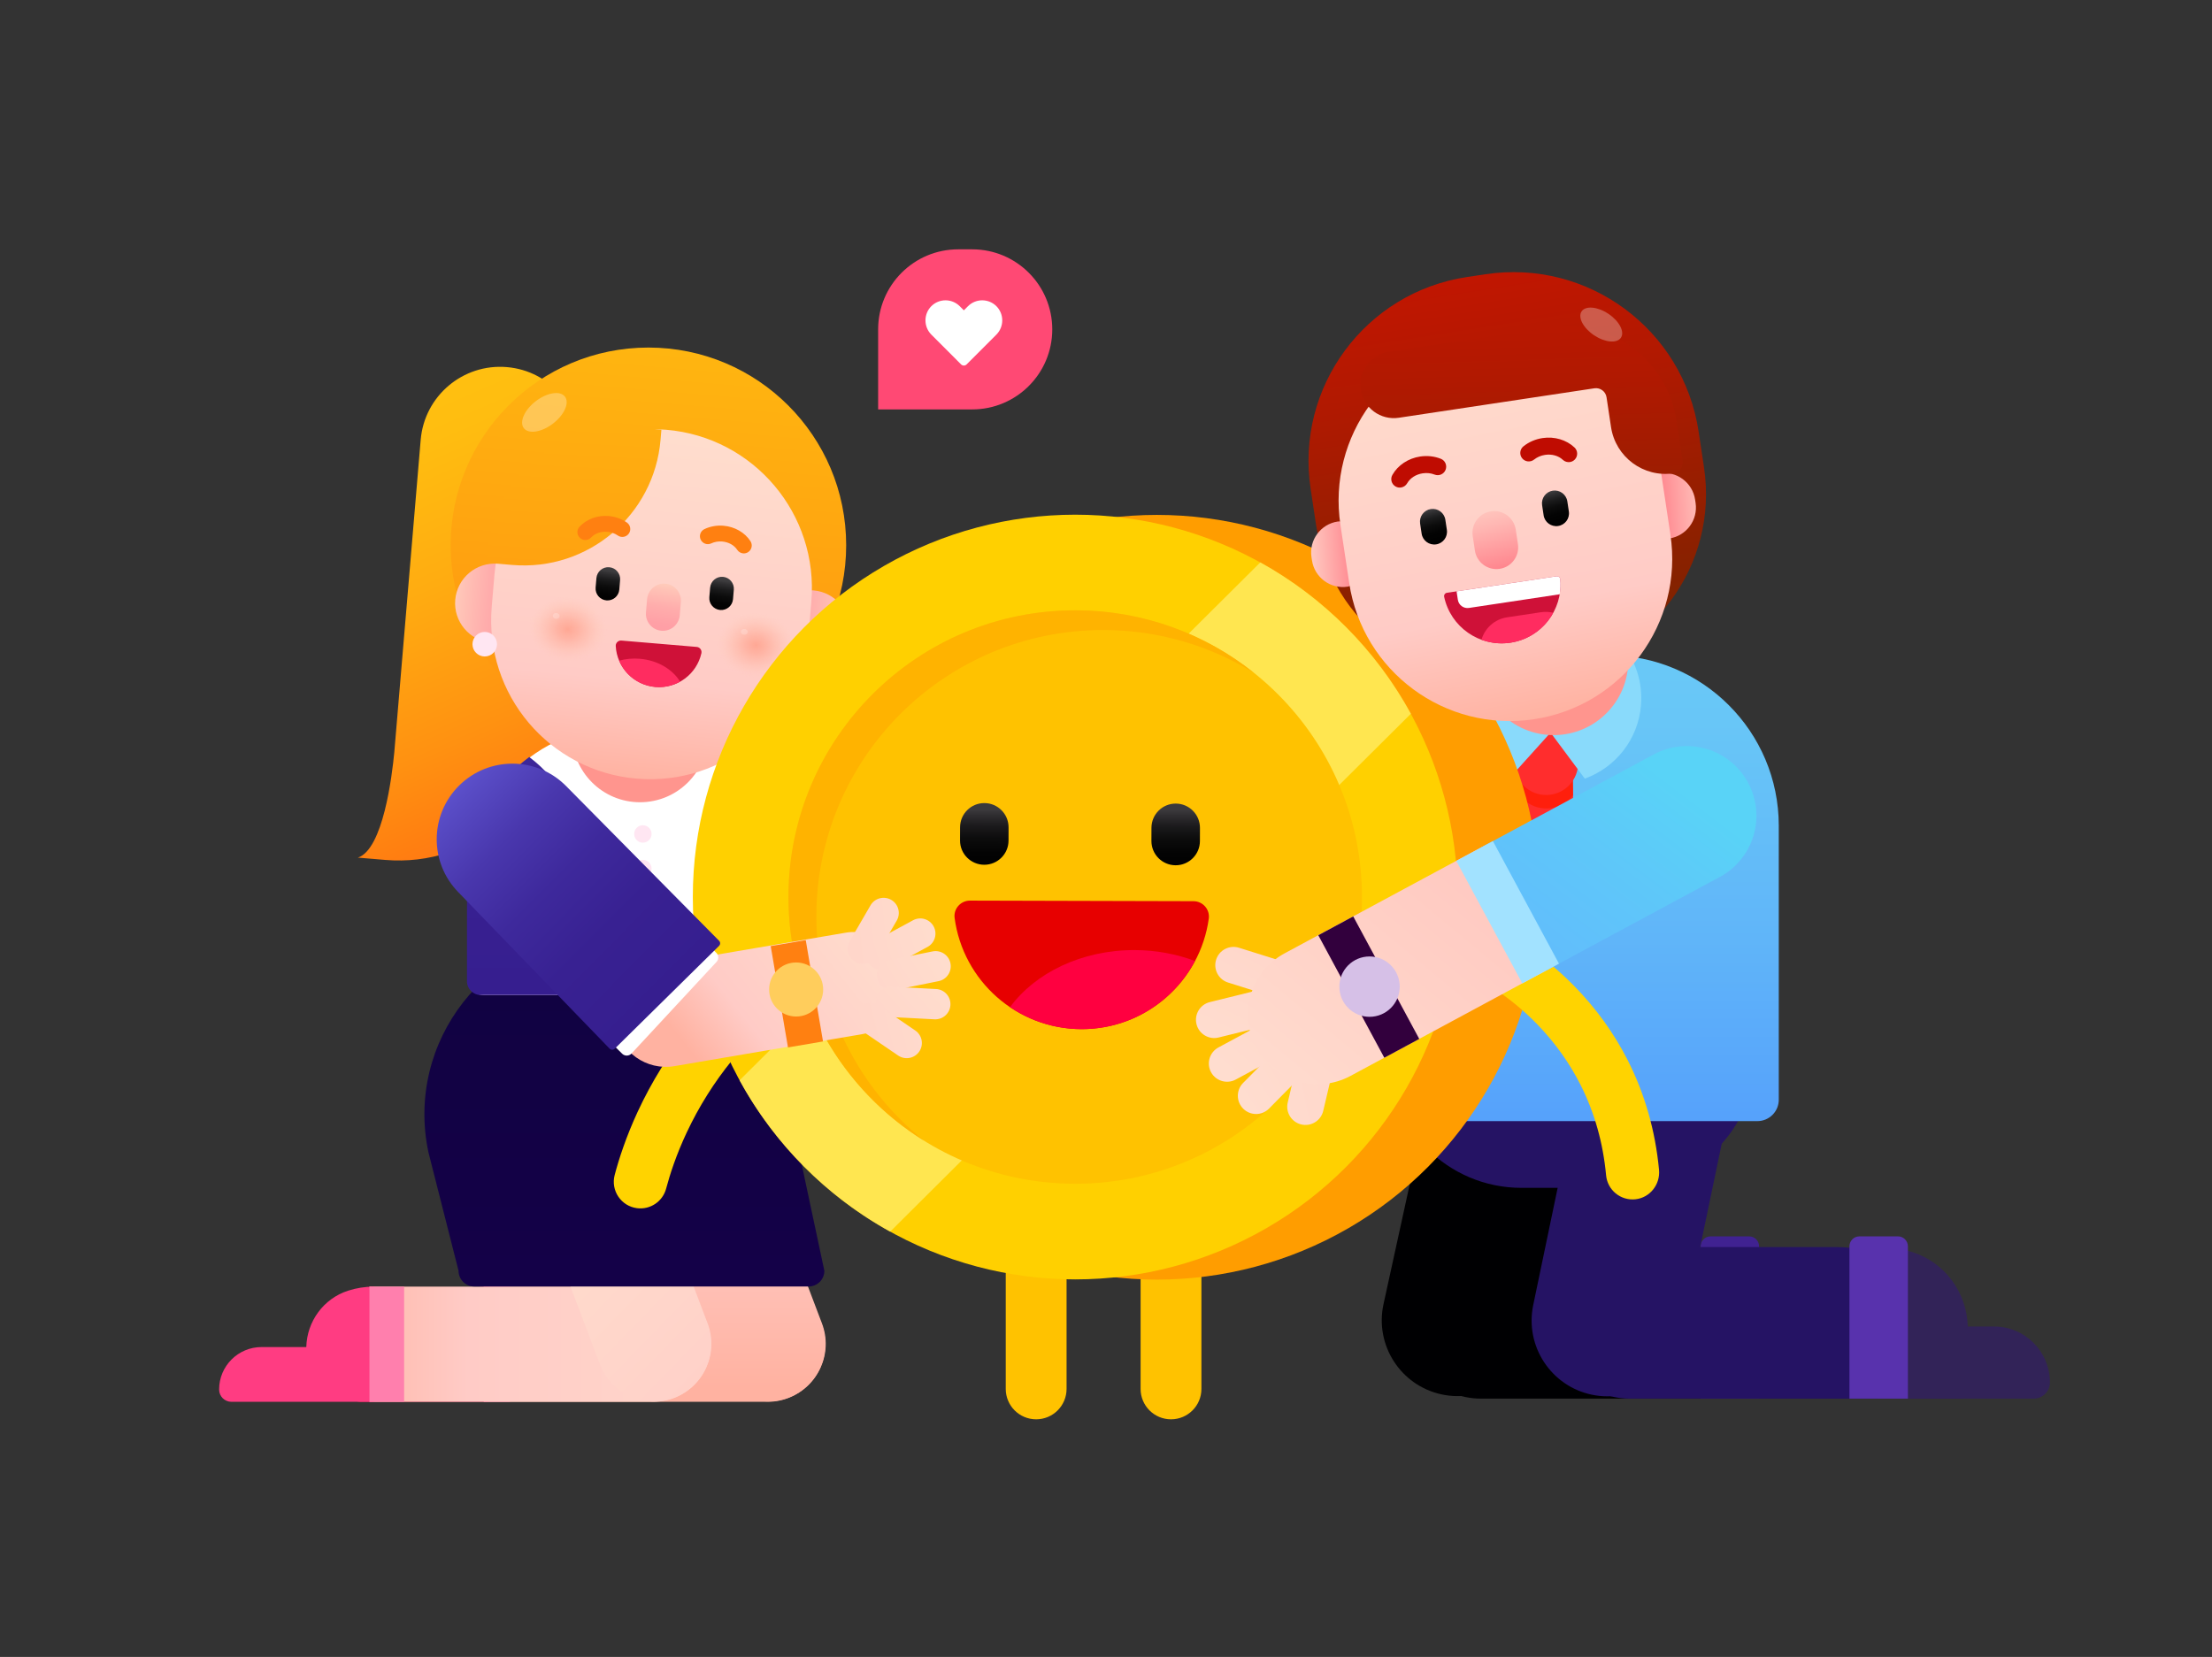 <svg width="303" height="227" viewBox="0 0 303 227" fill="none" xmlns="http://www.w3.org/2000/svg">
<rect x="0" y="0" width="303" height="227" fill="#333333" stroke="none"/>
<path d="M66.269 176.267V192.047H105.16C109.517 192.047 113.049 188.515 113.049 184.157C113.049 179.8 109.517 176.268 105.16 176.268H66.269V176.267Z" fill="url(#paint0_linear)"/>
<path d="M108.014 191.485C112.088 189.94 114.139 185.385 112.595 181.31L102.3 154.147C100.755 150.072 96.2 148.022 92.125 149.565C88.05 151.11 86 155.665 87.543 159.74L97.839 186.903C99.384 190.978 103.939 193.029 108.014 191.485Z" fill="url(#paint1_linear)"/>
<path d="M57.618 184.545C57.706 181.024 59.982 177.91 63.333 176.825C64.466 176.458 65.66 176.267 66.878 176.267V192.047H49.381C48.451 192.047 47.695 191.293 47.695 190.361C47.695 187.149 50.298 184.546 53.51 184.546H56.073H57.618V184.545Z" fill="#FF265D"/>
<rect x="66.269" y="176.267" width="3.574" height="15.78" fill="#FF679F"/>
<path d="M50.607 176.267V192.047H89.499C93.856 192.047 97.388 188.515 97.388 184.157C97.388 179.8 93.856 176.268 89.499 176.268H50.607V176.267Z" fill="url(#paint2_linear)"/>
<path d="M92.352 191.485C96.426 189.94 98.477 185.385 96.933 181.31L86.637 154.147C85.093 150.072 80.537 148.022 76.463 149.565C72.388 151.11 70.338 155.665 71.881 159.74L82.177 186.903C83.723 190.978 88.278 193.029 92.352 191.485Z" fill="url(#paint3_linear)"/>
<path d="M41.956 184.545C42.045 181.024 44.321 177.91 47.672 176.825C48.804 176.458 49.998 176.267 51.217 176.267V192.047H31.7C30.769 192.047 30.014 191.293 30.014 190.361C30.014 187.149 32.617 184.546 35.829 184.546H40.411H41.956V184.545Z" fill="#FF3C82"/>
<rect x="50.608" y="176.267" width="4.749" height="15.78" fill="#FF7FAD"/>
<path d="M54.011 103.047L57.626 60.256C58.134 54.245 63.417 49.785 69.429 50.292C75.439 50.8 79.9 56.084 79.393 62.095L76.37 97.881C75.355 109.902 64.787 118.824 52.766 117.809L49.026 117.494C52.481 116.344 53.705 106.291 54.011 103.047Z" fill="url(#paint4_linear)"/>
<path d="M64.964 176.248H110.77C111.958 176.248 112.921 175.284 112.921 174.096L109.927 160.039C108.673 154.147 108.395 154.847 107.425 148.902C105.483 136.997 95.152 127.912 82.699 127.912C82.526 127.912 82.353 127.913 82.182 127.917C66.722 128.23 55.466 142.736 58.687 157.861L62.812 174.098C62.812 175.286 63.776 176.248 64.964 176.248Z" fill="url(#paint5_linear)"/>
<path d="M66.528 136.316H104.945C106.278 136.316 107.36 135.235 107.36 133.901V120.652C107.36 109.002 97.916 99.557 86.266 99.557H85.209C73.559 99.557 64.114 109.002 64.114 120.652V133.902C64.114 135.235 65.195 136.316 66.528 136.316Z" fill="white"/>
<path d="M85.737 129.367C95.332 129.367 103.464 123.114 106.29 114.462C106.981 116.577 107.36 118.835 107.36 121.18V134.238C107.36 135.385 106.429 136.317 105.28 136.317H66.192C65.044 136.317 64.112 135.387 64.112 134.238V121.18C64.112 118.835 64.491 116.577 65.182 114.462C68.009 123.115 76.141 129.367 85.737 129.367Z" fill="url(#paint6_linear)"/>
<circle cx="88.059" cy="114.252" r="1.193" fill="#FFE6F2"/>
<circle cx="88.058" cy="118.988" r="1.193" fill="#FFE6F2"/>
<path d="M87.664 109.907C92.8 109.907 96.963 105.744 96.963 100.609V94.332C96.963 89.197 92.8 85.034 87.664 85.034C82.529 85.034 78.366 89.197 78.366 94.332V100.609C78.366 105.744 82.529 109.907 87.664 109.907Z" fill="#FF958E"/>
<circle cx="88.821" cy="74.703" r="27.089" fill="url(#paint7_linear)"/>
<ellipse opacity="0.29" cx="74.57" cy="56.497" rx="3.55" ry="1.935" transform="rotate(-37.504 74.57 56.497)" fill="white"/>
<path d="M105.567 85.83C105.315 88.815 107.531 91.438 110.515 91.69C113.5 91.943 116.123 89.727 116.375 86.743C116.627 83.758 114.413 81.135 111.428 80.883C108.444 80.63 105.82 82.845 105.567 85.83Z" fill="url(#paint8_linear)"/>
<path d="M62.358 82.18C62.105 85.165 64.321 87.788 67.305 88.041C70.29 88.293 72.913 86.077 73.165 83.093C73.417 80.108 71.202 77.485 68.218 77.233C65.234 76.981 62.61 79.195 62.358 82.18Z" fill="url(#paint9_linear)"/>
<path d="M87.23 106.674C99.218 107.686 109.755 98.789 110.768 86.801L111.139 82.416C112.152 70.428 103.254 59.89 91.266 58.877C79.278 57.865 68.74 66.762 67.728 78.75L67.357 83.135C66.344 95.122 75.241 105.661 87.23 106.674Z" fill="url(#paint10_linear)"/>
<circle cx="111.54" cy="92.069" r="1.68" fill="#FFE6F2"/>
<circle cx="66.399" cy="88.255" r="1.68" fill="#FFE6F2"/>
<path d="M66.64 77.099L70.172 77.398C80.516 78.272 89.608 70.596 90.482 60.252L90.6 58.861L87.067 58.562C76.724 57.688 67.631 65.365 66.757 75.708L66.64 77.099Z" fill="url(#paint11_linear)"/>
<path d="M90.603 86.411C91.88 86.52 93.004 85.57 93.112 84.293L93.266 82.478C93.374 81.2 92.425 80.077 91.147 79.968C89.87 79.86 88.746 80.809 88.638 82.087L88.484 83.902C88.377 85.18 89.325 86.304 90.603 86.411Z" fill="url(#paint12_linear)"/>
<path d="M85.118 87.756C84.69 87.719 84.322 88.071 84.345 88.5C84.492 91.423 86.781 93.859 89.779 94.113C92.776 94.366 95.441 92.347 96.078 89.491C96.171 89.072 95.868 88.665 95.44 88.628L85.118 87.756Z" fill="#CF1138"/>
<path d="M89.779 94.113C87.507 93.921 85.644 92.472 84.811 90.51C85.686 90.266 86.644 90.166 87.641 90.25C90.092 90.457 92.139 91.703 93.16 93.384C92.164 93.936 91 94.215 89.779 94.113Z" fill="#FF2C60"/>
<path d="M98.65 83.569C99.546 83.644 100.333 82.98 100.409 82.083L100.519 80.785C100.594 79.889 99.93 79.102 99.033 79.026C98.136 78.951 97.35 79.615 97.274 80.512L97.164 81.809C97.088 82.706 97.753 83.493 98.65 83.569Z" fill="url(#paint13_linear)"/>
<path d="M83.073 82.254C83.97 82.329 84.757 81.665 84.833 80.768L84.942 79.47C85.018 78.573 84.353 77.787 83.457 77.711C82.56 77.635 81.773 78.3 81.698 79.197L81.588 80.494C81.512 81.391 82.178 82.178 83.073 82.254Z" fill="url(#paint14_linear)"/>
<path d="M101.8 75.812C102.032 75.832 102.273 75.776 102.483 75.639C102.984 75.311 103.125 74.64 102.798 74.138C102.017 72.944 100.638 72.154 99.108 72.026C98.196 71.949 97.293 72.108 96.496 72.486C95.955 72.742 95.724 73.389 95.981 73.93C96.239 74.471 96.884 74.702 97.425 74.445C97.877 74.23 98.396 74.141 98.926 74.186C99.796 74.259 100.565 74.686 100.983 75.325C101.173 75.615 101.48 75.785 101.8 75.812Z" fill="#FF8011"/>
<path d="M80.085 73.978C79.853 73.958 79.625 73.865 79.441 73.693C79.002 73.286 78.975 72.6 79.383 72.161C80.353 71.115 81.845 70.568 83.374 70.697C84.286 70.773 85.15 71.082 85.873 71.588C86.363 71.931 86.482 72.607 86.139 73.098C85.794 73.588 85.118 73.707 84.629 73.364C84.219 73.078 83.724 72.902 83.193 72.857C82.323 72.784 81.493 73.074 80.973 73.634C80.736 73.89 80.407 74.004 80.085 73.978Z" fill="#FF8011"/>
<path d="M108.807 88.84C109.012 86.42 106.821 84.26 103.914 84.014C101.007 83.768 98.485 85.531 98.281 87.951C98.076 90.371 100.267 92.531 103.174 92.777C106.081 93.023 108.602 91.26 108.807 88.84Z" fill="url(#paint15_radial)"/>
<ellipse opacity="0.2" cx="101.96" cy="86.56" rx="0.392" ry="0.468" transform="rotate(-85.17 101.96 86.56)" fill="white"/>
<path d="M83.036 86.663C83.24 84.243 81.049 82.083 78.143 81.837C75.236 81.591 72.714 83.354 72.509 85.774C72.305 88.195 74.496 90.355 77.402 90.601C80.309 90.847 82.832 89.084 83.036 86.663Z" fill="url(#paint16_radial)"/>
<ellipse opacity="0.2" cx="76.189" cy="84.384" rx="0.392" ry="0.468" transform="rotate(-85.17 76.189 84.384)" fill="white"/>
<path d="M79.713 118.111C79.713 112.216 76.875 106.985 72.491 103.709C67.318 107.553 63.966 113.711 63.966 120.651V134.436C63.966 135.474 64.807 136.316 65.846 136.316H79.713V118.111Z" fill="url(#paint17_linear)"/>
<path d="M201.771 113.07L181.52 131.021L168.871 116.751L189.122 98.8C193.062 95.307 199.089 95.67 202.581 99.61C206.074 103.552 205.711 109.578 201.771 113.07Z" fill="url(#paint18_linear)"/>
<rect x="170.378" y="115.405" width="19.067" height="5.703" transform="rotate(48.446 170.378 115.405)" fill="#A2E2FF"/>
<path d="M140.076 100.888C140.211 99.514 141.433 98.51 142.806 98.645L149.586 99.218C150.959 99.353 151.963 100.575 151.828 101.948C151.693 103.322 150.471 104.325 149.098 104.19L142.318 103.618C140.945 103.483 139.941 102.26 140.076 100.888Z" fill="url(#paint19_linear)"/>
<path d="M141.037 92.742C141.852 91.629 143.416 91.388 144.529 92.202L150.429 96.523C151.542 97.338 151.783 98.901 150.969 100.015C150.154 101.129 148.59 101.369 147.477 100.555L141.577 96.234C140.464 95.419 140.223 93.856 141.037 92.742Z" fill="url(#paint20_linear)"/>
<path d="M145.346 87.638C146.452 86.812 148.017 87.039 148.843 88.145L153.217 94.004C154.043 95.111 153.816 96.675 152.71 97.5C151.604 98.326 150.039 98.099 149.215 96.993L144.84 91.134C144.014 90.029 144.241 88.464 145.346 87.638Z" fill="url(#paint21_linear)"/>
<path d="M151.558 84.706C152.834 84.183 154.293 84.793 154.817 86.07L157.591 92.835C158.115 94.112 157.504 95.571 156.228 96.094C154.952 96.618 153.493 96.007 152.969 94.731L150.195 87.965C149.67 86.689 150.282 85.23 151.558 84.706Z" fill="url(#paint22_linear)"/>
<path d="M160.693 86.07C162.056 86.285 162.985 87.565 162.77 88.928L161.626 96.151C161.41 97.514 160.13 98.444 158.768 98.228C157.405 98.012 156.476 96.732 156.691 95.37L157.835 88.148C158.051 86.783 159.329 85.854 160.693 86.07Z" fill="url(#paint23_linear)"/>
<path d="M166.472 131.834L147.645 106.622C144.495 102.403 145.361 96.428 149.58 93.278C153.798 90.128 159.773 90.994 162.924 95.213L181.751 120.425C184.901 124.643 184.035 130.618 179.816 133.769C175.596 136.919 169.623 136.052 166.472 131.834Z" fill="url(#paint24_linear)"/>
<path d="M248.488 188.14V191.611H202.866C197.132 191.611 192.483 186.962 192.483 181.228C192.483 175.494 197.132 170.845 202.866 170.845H231.192C240.745 170.844 248.488 178.587 248.488 188.14Z" fill="#000002"/>
<path d="M197.439 191.024C191.837 189.798 188.29 184.263 189.514 178.662L195.931 149.332C197.157 143.73 202.692 140.182 208.293 141.407C213.895 142.633 217.443 148.168 216.218 153.77L209.802 183.099C208.576 188.701 203.041 192.25 197.439 191.024Z" fill="#000002"/>
<path d="M249.159 181.727C249.043 177.089 246.042 172.985 241.627 171.555C240.135 171.072 238.561 170.819 236.956 170.819V191.611H258.192C259.419 191.611 260.413 190.617 260.413 189.39C260.413 185.158 256.983 181.727 252.75 181.727H251.191H249.159Z" fill="#1B123F"/>
<path d="M240.961 170.746V191.611H232.953V170.746C232.953 169.993 233.564 169.381 234.318 169.381H239.598C240.351 169.381 240.961 169.993 240.961 170.746Z" fill="#402291"/>
<path d="M268.871 188.14V191.611H223.249C217.515 191.611 212.866 186.962 212.866 181.228C212.866 175.494 217.515 170.845 223.249 170.845H251.575C261.128 170.844 268.871 178.587 268.871 188.14Z" fill="#251364"/>
<path d="M218.067 191.076C212.453 189.906 208.851 184.406 210.021 178.793L216.148 149.401C217.318 143.787 222.818 140.185 228.431 141.355C234.044 142.526 237.647 148.025 236.477 153.639L230.351 183.03C229.18 188.645 223.682 192.246 218.067 191.076Z" fill="#251364"/>
<path d="M269.543 181.727C269.427 177.089 266.427 172.985 262.012 171.555C260.52 171.072 258.946 170.819 257.341 170.819V191.611H278.577C279.804 191.611 280.797 190.617 280.797 189.39C280.797 185.158 277.367 181.727 273.135 181.727H271.576H269.543Z" fill="#322358"/>
<path d="M261.345 170.746V191.611H253.337V170.746C253.337 169.993 253.947 169.381 254.701 169.381H259.982C260.735 169.381 261.345 169.993 261.345 170.746Z" fill="#5832AD"/>
<path d="M222.289 162.734H208.406C198.344 162.734 190.188 154.577 190.188 144.516V138.905H240.506V144.516C240.507 154.577 232.35 162.734 222.289 162.734Z" fill="#251364"/>
<path d="M240.725 153.592H190.918C189.299 153.592 187.986 152.279 187.986 150.66V113.124C187.986 100.225 198.443 89.768 211.342 89.768H220.3C233.198 89.768 243.656 100.225 243.656 113.124V150.661C243.657 152.28 242.344 153.592 240.725 153.592Z" fill="url(#paint25_linear)"/>
<path d="M215.481 129.222L212.834 131.543C212.499 131.836 212 131.839 211.662 131.549L209.068 129.323C208.874 129.157 208.76 128.914 208.757 128.658L208.386 105.337L215.415 105.224L215.786 128.535C215.79 128.798 215.677 129.049 215.481 129.222Z" fill="#FF2D2D"/>
<path d="M208.447 109.269C208.51 109.337 208.571 109.408 208.638 109.473C210.452 111.231 213.348 111.185 215.106 109.37C215.241 109.231 215.361 109.085 215.474 108.933L215.421 105.603L208.392 105.715L208.447 109.269Z" fill="#FF1F0C"/>
<path d="M214.843 101.389C216.58 103.072 216.624 105.844 214.942 107.582C213.26 109.318 210.488 109.362 208.75 107.68C207.013 105.998 206.969 103.226 208.651 101.488C210.335 99.751 213.107 99.707 214.843 101.389Z" fill="#FF2D2D"/>
<path d="M207.419 105.889L212.395 100.366L217.087 106.672C221.27 105.16 224.404 101.323 224.786 96.601C225.308 90.154 220.504 84.504 214.056 83.982C207.61 83.46 201.96 88.264 201.438 94.712C201.058 99.434 203.535 103.725 207.419 105.889Z" fill="#89DAFB"/>
<path d="M212.821 100.71C207.176 100.71 202.6 96.133 202.6 90.489V83.643C202.6 77.998 207.176 73.422 212.821 73.422C218.466 73.422 223.042 77.998 223.042 83.643V90.489C223.042 96.133 218.466 100.71 212.821 100.71Z" fill="#FF958E"/>
<path d="M133.173 56.089H120.287V45.124C120.287 39.068 125.197 34.158 131.252 34.158H133.173C139.229 34.158 144.139 39.068 144.139 45.124C144.139 51.18 139.229 56.089 133.173 56.089Z" fill="#FF4974"/>
<path d="M132.03 50.08C131.89 50.081 131.756 50.026 131.656 49.928L127.572 45.838C126.505 44.761 126.505 43.024 127.572 41.947C128.647 40.875 130.386 40.875 131.462 41.947L132.03 42.515L132.597 41.947C133.673 40.875 135.412 40.875 136.488 41.947C137.555 43.024 137.555 44.761 136.488 45.838L132.403 49.928C132.303 50.026 132.17 50.081 132.03 50.08Z" fill="white"/>
<path d="M160.405 194.444C158.104 194.444 156.239 192.579 156.239 190.279V165.116C156.239 162.816 158.104 160.951 160.405 160.951C162.705 160.951 164.57 162.816 164.57 165.116V190.279C164.57 192.579 162.706 194.444 160.405 194.444Z" fill="#FFC200"/>
<circle cx="158.47" cy="122.923" r="52.382" fill="#FF9D00"/>
<path d="M141.932 194.444C139.632 194.444 137.767 192.579 137.767 190.279V165.116C137.767 162.816 139.632 160.951 141.932 160.951C144.232 160.951 146.098 162.816 146.098 165.116V190.279C146.098 192.579 144.232 194.444 141.932 194.444Z" fill="#FFC200"/>
<path d="M87.271 165.522C85.077 165.248 83.634 163.101 84.201 160.963C84.795 158.723 85.772 155.714 87.341 152.326C89.248 148.208 91.651 144.339 94.485 140.827C98.026 136.436 102.25 132.594 107.037 129.41C108.713 128.295 110.975 128.751 112.09 130.427C113.205 132.103 112.75 134.365 111.074 135.48C106.957 138.218 103.324 141.508 100.273 145.261C97.823 148.275 95.737 151.597 94.074 155.136C92.635 158.195 91.761 160.899 91.246 162.836C90.779 164.599 89.082 165.748 87.271 165.522Z" fill="#FFD300"/>
<circle cx="147.284" cy="122.894" r="52.382" fill="#FFD000"/>
<path opacity="0.8" d="M101.304 148.003C106.072 156.716 113.244 163.925 121.932 168.739L193.263 97.783C188.494 89.07 181.322 81.86 172.635 77.046L101.304 148.003Z" fill="#FFEB64"/>
<circle cx="147.284" cy="122.894" r="39.279" fill="#FFC200"/>
<path d="M163.491 123.463C164.761 123.467 165.753 124.594 165.579 125.851C164.394 134.423 157.026 141.014 148.132 140.991C139.237 140.967 131.905 134.339 130.764 125.761C130.596 124.502 131.595 123.38 132.865 123.383L163.491 123.463Z" fill="#E70000"/>
<path d="M148.131 140.991C154.875 141.009 160.735 137.22 163.693 131.652C161.176 130.712 158.381 130.168 155.423 130.16C148.147 130.142 141.8 133.287 138.357 137.974C141.151 139.861 144.507 140.981 148.131 140.991Z" fill="#FF0040"/>
<path d="M134.819 118.471C132.984 118.466 131.501 116.976 131.506 115.141L131.511 113.333C131.516 111.499 133.007 110.015 134.842 110.021C136.676 110.026 138.159 111.516 138.154 113.351L138.149 115.158C138.144 116.993 136.652 118.476 134.819 118.471Z" fill="url(#paint26_linear)"/>
<path d="M161.035 118.541C159.2 118.536 157.717 117.045 157.722 115.21L157.727 113.403C157.732 111.568 159.222 110.085 161.057 110.09C162.892 110.095 164.375 111.586 164.37 113.42L164.365 115.228C164.36 117.063 162.868 118.546 161.035 118.541Z" fill="url(#paint27_linear)"/>
<path d="M203.768 131.124C204.714 129.099 207.245 128.389 209.099 129.637C210.927 130.868 213.253 132.656 215.624 135.07C218.599 138.1 221.065 141.516 222.952 145.223C225.298 149.831 226.745 154.89 227.254 160.257C227.443 162.256 226.023 164.083 224.026 164.3C221.999 164.519 220.191 163.038 220.003 161.015C219.594 156.6 218.427 152.454 216.537 148.69C215.018 145.667 213.028 142.871 210.62 140.379C208.571 138.261 206.558 136.715 205.033 135.688C203.546 134.685 203.01 132.75 203.768 131.124Z" fill="#FFD300"/>
<path opacity="0.8" d="M111.823 125.487C111.88 103.794 129.513 86.255 151.205 86.312C158.761 86.332 165.812 88.486 171.792 92.198C165.1 86.849 156.621 83.638 147.388 83.614C125.696 83.557 108.063 101.096 108.006 122.789C107.968 136.926 115.406 149.337 126.595 156.284C117.564 149.066 111.791 137.947 111.823 125.487Z" fill="#FFAF00"/>
<path d="M178.219 154.042C176.881 153.708 176.066 152.351 176.4 151.013L177.96 144.391C178.294 143.053 179.651 142.238 180.989 142.572C182.327 142.906 183.142 144.263 182.808 145.601L181.248 152.224C180.914 153.563 179.557 154.376 178.219 154.042Z" fill="url(#paint28_linear)"/>
<path d="M170.303 151.897C169.322 150.927 169.312 149.346 170.281 148.363L175.421 143.161C176.39 142.18 177.972 142.17 178.953 143.14C179.934 144.11 179.944 145.691 178.974 146.672L173.835 151.874C172.867 152.857 171.285 152.867 170.303 151.897Z" fill="url(#paint29_linear)"/>
<path d="M165.886 146.885C165.232 145.671 165.686 144.155 166.9 143.5L173.337 140.032C174.551 139.378 176.067 139.832 176.722 141.046C177.376 142.261 176.922 143.777 175.708 144.43L169.271 147.898C168.056 148.554 166.541 148.1 165.886 146.885Z" fill="url(#paint30_linear)"/>
<path d="M163.897 140.311C163.566 138.972 164.383 137.617 165.724 137.287L172.823 135.535C174.162 135.205 175.516 136.023 175.847 137.363C176.177 138.702 175.36 140.056 174.02 140.387L166.921 142.138C165.581 142.469 164.227 141.65 163.897 140.311Z" fill="url(#paint31_linear)"/>
<path d="M166.585 131.476C166.999 130.159 168.401 129.428 169.718 129.84L176.694 132.031C178.011 132.444 178.742 133.847 178.329 135.162C177.915 136.479 176.513 137.21 175.197 136.796L168.221 134.606C166.904 134.193 166.172 132.791 166.585 131.476Z" fill="url(#paint32_linear)"/>
<path d="M212.702 132.47L185.002 147.396C180.366 149.894 174.583 148.162 172.086 143.526C169.588 138.89 171.321 133.108 175.957 130.611L203.657 115.684C208.293 113.186 214.075 114.919 216.572 119.555C219.069 124.19 217.336 129.973 212.702 132.47Z" fill="url(#paint33_linear)"/>
<path d="M235.582 120.141L211.76 132.978L202.715 116.191L226.537 103.354C231.173 100.856 236.955 102.589 239.452 107.225C241.949 111.861 240.217 117.643 235.582 120.141Z" fill="url(#paint34_linear)"/>
<rect x="204.501" y="115.233" width="19.068" height="5.703" transform="rotate(61.679 204.501 115.233)" fill="#A2E2FF"/>
<rect x="185.365" y="125.546" width="19.068" height="5.437" transform="rotate(61.679 185.365 125.546)" fill="#32003D"/>
<circle cx="187.599" cy="135.169" r="4.135" fill="#D6C0E7"/>
<path d="M212.796 91.951L208.225 92.64C194.818 94.66 182.311 85.429 180.291 72.022L179.528 66.957C177.431 53.037 187.015 40.052 200.936 37.954L203.482 37.571C217.494 35.46 230.565 45.107 232.676 59.121L233.414 64.019C235.436 77.425 226.204 89.931 212.796 91.951Z" fill="url(#paint35_linear)"/>
<path d="M228.662 73.772C231.002 73.419 232.615 71.236 232.262 68.894L232.194 68.444C231.841 66.104 229.658 64.491 227.316 64.844C226.634 64.946 226.165 65.583 226.267 66.265L227.24 72.723C227.344 73.406 227.979 73.876 228.662 73.772Z" fill="url(#paint36_linear)"/>
<path d="M183.248 71.446C180.907 71.799 179.294 73.982 179.647 76.324L179.715 76.774C180.068 79.115 182.251 80.728 184.593 80.374C185.275 80.272 185.745 79.635 185.642 78.953L184.669 72.495C184.565 71.813 183.93 71.344 183.248 71.446Z" fill="url(#paint37_linear)"/>
<path d="M210.125 98.536C222.276 96.704 230.642 85.371 228.812 73.219L227.616 65.28C225.785 53.129 214.452 44.763 202.3 46.593C190.149 48.424 181.783 59.758 183.612 71.91L184.808 79.848C186.639 92.001 197.974 100.367 210.125 98.536Z" fill="url(#paint38_linear)"/>
<path d="M212.38 44.861L190.248 48.186C187.749 48.56 186.026 50.892 186.403 53.392C186.779 55.89 189.11 57.61 191.608 57.233L218.399 53.196C219.197 53.076 219.943 53.626 220.064 54.425L220.679 58.508C221.3 62.624 225.14 65.459 229.256 64.839C230.054 64.719 230.604 63.974 230.484 63.174L229.647 57.616C228.398 49.327 220.669 43.618 212.38 44.861Z" fill="url(#paint39_linear)"/>
<ellipse opacity="0.29" cx="219.34" cy="44.464" rx="1.767" ry="3.242" transform="rotate(-56.234 219.34 44.464)" fill="white"/>
<path d="M205.424 77.931C207.052 77.687 208.172 76.168 207.927 74.54L207.628 72.555C207.384 70.927 205.865 69.807 204.237 70.052C202.609 70.297 201.489 71.815 201.734 73.443L202.033 75.428C202.277 77.056 203.796 78.177 205.424 77.931Z" fill="url(#paint40_linear)"/>
<path d="M198.202 81.21C197.938 81.251 197.766 81.506 197.822 81.767C198.702 85.902 202.666 88.686 206.902 88.048C211.138 87.41 214.104 83.581 213.728 79.371C213.704 79.105 213.465 78.912 213.201 78.951L198.202 81.21Z" fill="#CF1138"/>
<path d="M211.084 83.873L206.43 84.574C204.71 84.834 203.385 86.077 202.931 87.646C204.16 88.097 205.516 88.257 206.903 88.048C209.488 87.659 211.6 86.079 212.767 83.952C212.231 83.82 211.663 83.786 211.084 83.873Z" fill="#FF2C60"/>
<path d="M201.216 83.288L213.65 81.415C213.761 80.753 213.792 80.067 213.729 79.371C213.705 79.105 213.466 78.912 213.202 78.951L199.521 81.011L199.696 82.164C199.805 82.895 200.486 83.397 201.216 83.288Z" fill="white"/>
<path d="M196.724 74.578C195.77 74.722 194.879 74.065 194.736 73.11L194.528 71.727C194.384 70.772 195.041 69.882 195.995 69.738C196.95 69.594 197.84 70.251 197.984 71.206L198.192 72.589C198.336 73.544 197.679 74.434 196.724 74.578Z" fill="url(#paint41_linear)"/>
<path d="M213.434 72.061C212.48 72.205 211.589 71.548 211.446 70.593L211.238 69.21C211.094 68.255 211.751 67.365 212.705 67.221C213.66 67.077 214.55 67.734 214.694 68.689L214.902 70.072C215.046 71.026 214.389 71.917 213.434 72.061Z" fill="url(#paint42_linear)"/>
<path d="M191.913 66.787C191.665 66.825 191.404 66.782 191.169 66.65C190.609 66.334 190.411 65.624 190.728 65.064C191.481 63.731 192.903 62.788 194.533 62.542C195.504 62.396 196.482 62.503 197.364 62.852C197.962 63.09 198.254 63.766 198.017 64.363C197.78 64.961 197.104 65.254 196.506 65.016C196.007 64.819 195.446 64.759 194.88 64.845C193.953 64.985 193.158 65.495 192.755 66.21C192.57 66.532 192.255 66.735 191.913 66.787Z" fill="#BF0C01"/>
<path d="M215.051 63.301C215.299 63.264 215.536 63.146 215.722 62.951C216.163 62.484 216.143 61.748 215.676 61.305C214.564 60.252 212.927 59.77 211.296 60.016C210.325 60.163 209.421 60.553 208.682 61.146C208.182 61.548 208.101 62.281 208.503 62.782C208.905 63.284 209.638 63.363 210.14 62.961C210.559 62.626 211.078 62.402 211.643 62.318C212.57 62.178 213.479 62.431 214.075 62.995C214.347 63.251 214.708 63.352 215.051 63.301Z" fill="#BF0C01"/>
<path d="M123.969 133.535C124.622 137.368 122.044 141.005 118.212 141.658L92.392 146.058C88.559 146.711 84.922 144.134 84.269 140.301C83.616 136.469 86.194 132.831 90.026 132.178L115.846 127.778C119.68 127.125 123.316 129.703 123.969 133.535Z" fill="url(#paint43_linear)"/>
<rect x="110.372" y="128.797" width="14.081" height="4.869" transform="rotate(80.329 110.372 128.797)" fill="#FF8011"/>
<circle cx="109.055" cy="135.56" r="3.703" fill="#FFCD5C"/>
<path d="M122.105 123.294C123.09 123.883 123.411 125.159 122.822 126.144L119.982 131.038C119.393 132.023 118.116 132.343 117.131 131.754C116.147 131.166 115.826 129.889 116.415 128.904L119.255 124.01C119.844 123.025 121.12 122.705 122.105 123.294Z" fill="url(#paint44_linear)"/>
<path d="M127.887 126.912C128.434 127.921 128.06 129.182 127.051 129.729L121.705 132.628C120.696 133.176 119.435 132.801 118.888 131.792C118.34 130.783 118.715 129.522 119.724 128.975L125.07 126.076C126.078 125.528 127.34 125.903 127.887 126.912Z" fill="url(#paint45_linear)"/>
<path d="M130.192 131.966C130.421 133.091 129.693 134.187 128.568 134.415L122.608 135.622C121.483 135.85 120.387 135.123 120.159 133.998C119.931 132.873 120.658 131.777 121.783 131.549L127.743 130.342C128.868 130.115 129.965 130.841 130.192 131.966Z" fill="url(#paint46_linear)"/>
<path d="M130.189 137.679C130.129 138.825 129.151 139.706 128.005 139.645L121.933 139.326C120.786 139.266 119.907 138.288 119.967 137.142C120.027 135.996 121.005 135.117 122.151 135.176L128.223 135.495C129.37 135.555 130.25 136.533 130.189 137.679Z" fill="url(#paint47_linear)"/>
<path d="M125.917 144.062C125.27 145.01 123.978 145.253 123.029 144.606L118.006 141.179C117.058 140.532 116.815 139.239 117.462 138.292C118.109 137.344 119.401 137.1 120.348 137.747L125.371 141.175C126.32 141.822 126.564 143.115 125.917 144.062Z" fill="url(#paint48_linear)"/>
<path d="M65.887 125.275L85.244 144.377C85.606 144.712 86.171 144.691 86.507 144.329L98.15 131.777C98.486 131.415 98.464 130.85 98.102 130.515L78.747 111.413C74.919 107.861 68.938 108.086 65.387 111.913C61.835 115.742 62.06 121.724 65.887 125.275Z" fill="white"/>
<path d="M62.803 122.255L83.506 143.666C83.698 143.86 84.011 143.862 84.204 143.671L98.497 129.584C98.692 129.391 98.694 129.076 98.498 128.883L77.499 107.642C73.472 103.628 66.962 103.609 62.911 107.6C58.834 111.617 58.786 118.179 62.803 122.255Z" fill="url(#paint49_linear)"/>
<defs>
<linearGradient id="paint0_linear" x1="-43.9" y1="99.904" x2="-43.9" y2="190.009" gradientUnits="userSpaceOnUse">
<stop stop-color="#FFDDCD"/>
<stop offset="0.711" stop-color="#FFCBC6"/>
<stop offset="1" stop-color="#FFB2A1"/>
</linearGradient>
<linearGradient id="paint1_linear" x1="72.711" y1="99.904" x2="72.711" y2="190.009" gradientUnits="userSpaceOnUse">
<stop stop-color="#FFDDCD"/>
<stop offset="0.711" stop-color="#FFCBC6"/>
<stop offset="1" stop-color="#FFB2A1"/>
</linearGradient>
<linearGradient id="paint2_linear" x1="114.946" y1="172.096" x2="43.439" y2="172.096" gradientUnits="userSpaceOnUse">
<stop stop-color="#FFDDCD"/>
<stop offset="0.711" stop-color="#FFCBC6"/>
<stop offset="1" stop-color="#FFB2A1"/>
</linearGradient>
<linearGradient id="paint3_linear" x1="60.316" y1="181.413" x2="106.754" y2="226.596" gradientUnits="userSpaceOnUse">
<stop stop-color="#FFDDCD"/>
<stop offset="0.711" stop-color="#FFCBC6"/>
<stop offset="1" stop-color="#FFB2A1"/>
</linearGradient>
<linearGradient id="paint4_linear" x1="42.196" y1="52.287" x2="72.844" y2="122.484" gradientUnits="userSpaceOnUse">
<stop stop-color="#FFC310"/>
<stop offset="0.182" stop-color="#FFBD10"/>
<stop offset="0.423" stop-color="#FFAC11"/>
<stop offset="0.697" stop-color="#FF9111"/>
<stop offset="0.993" stop-color="#FF6B12"/>
<stop offset="1" stop-color="#FF6A12"/>
</linearGradient>
<linearGradient id="paint5_linear" x1="62.73" y1="135.158" x2="62.73" y2="175.384" gradientUnits="userSpaceOnUse">
<stop stop-color="#110242"/>
<stop offset="1" stop-color="#140148"/>
</linearGradient>
<linearGradient id="paint6_linear" x1="64.114" y1="114.462" x2="64.114" y2="136.317" gradientUnits="userSpaceOnUse">
<stop stop-color="#FFE6F2" stop-opacity="0.5"/>
<stop offset="1" stop-color="#FFE6F2"/>
</linearGradient>
<linearGradient id="paint7_linear" x1="57.455" y1="22.298" x2="51.449" y2="93.375" gradientUnits="userSpaceOnUse">
<stop stop-color="#FFC310"/>
<stop offset="1" stop-color="#FF9710"/>
</linearGradient>
<linearGradient id="paint8_linear" x1="102.251" y1="92.136" x2="115.317" y2="93.24" gradientUnits="userSpaceOnUse">
<stop stop-color="#FF9CA4"/>
<stop offset="0.288" stop-color="#FFA0A6"/>
<stop offset="0.593" stop-color="#FFADAC"/>
<stop offset="0.905" stop-color="#FFC2B6"/>
<stop offset="1" stop-color="#FFCABA"/>
</linearGradient>
<linearGradient id="paint9_linear" x1="73.62" y1="77.693" x2="62.811" y2="76.78" gradientUnits="userSpaceOnUse">
<stop stop-color="#FF9CA4"/>
<stop offset="0.288" stop-color="#FFA0A6"/>
<stop offset="0.593" stop-color="#FFADAC"/>
<stop offset="0.905" stop-color="#FFC2B6"/>
<stop offset="1" stop-color="#FFCABA"/>
</linearGradient>
<linearGradient id="paint10_linear" x1="69.594" y1="57.638" x2="64.859" y2="104.691" gradientUnits="userSpaceOnUse">
<stop stop-color="#FFDDCD"/>
<stop offset="0.711" stop-color="#FFCBC6"/>
<stop offset="1" stop-color="#FFB2A1"/>
</linearGradient>
<linearGradient id="paint11_linear" x1="37.417" y1="22.019" x2="33.645" y2="93.215" gradientUnits="userSpaceOnUse">
<stop stop-color="#FFC310"/>
<stop offset="1" stop-color="#FF9710"/>
</linearGradient>
<linearGradient id="paint12_linear" x1="93.292" y1="88.048" x2="94.432" y2="80.604" gradientUnits="userSpaceOnUse">
<stop stop-color="#FF9CA4"/>
<stop offset="0.288" stop-color="#FFA0A6"/>
<stop offset="0.593" stop-color="#FFADAC"/>
<stop offset="0.905" stop-color="#FFC2B6"/>
<stop offset="1" stop-color="#FFCABA"/>
</linearGradient>
<linearGradient id="paint13_linear" x1="97.26" y1="79.268" x2="96.545" y2="83.895" gradientUnits="userSpaceOnUse">
<stop stop-color="#3D3C3E"/>
<stop offset="0.079" stop-color="#313032"/>
<stop offset="0.26" stop-color="#1B1B1C"/>
<stop offset="0.458" stop-color="#0C0C0C"/>
<stop offset="0.684" stop-color="#030303"/>
<stop offset="1"/>
</linearGradient>
<linearGradient id="paint14_linear" x1="81.684" y1="77.952" x2="80.969" y2="82.579" gradientUnits="userSpaceOnUse">
<stop stop-color="#3D3C3E"/>
<stop offset="0.079" stop-color="#313032"/>
<stop offset="0.26" stop-color="#1B1B1C"/>
<stop offset="0.458" stop-color="#0C0C0C"/>
<stop offset="0.684" stop-color="#030303"/>
<stop offset="1"/>
</linearGradient>
<radialGradient id="paint15_radial" cx="0" cy="0" r="1" gradientUnits="userSpaceOnUse" gradientTransform="translate(103.542 88.398) rotate(-175.17) scale(5.282 4.423)">
<stop stop-color="#FF9E88" stop-opacity="0.8"/>
<stop offset="0.295" stop-color="#FFA28C" stop-opacity="0.564"/>
<stop offset="0.607" stop-color="#FFAF98" stop-opacity="0.314"/>
<stop offset="0.926" stop-color="#FFC4AC" stop-opacity="0.059"/>
<stop offset="1" stop-color="#FFCAB2" stop-opacity="0.01"/>
</radialGradient>
<radialGradient id="paint16_radial" cx="0" cy="0" r="1" gradientUnits="userSpaceOnUse" gradientTransform="translate(77.771 86.22) rotate(-175.17) scale(5.282 4.423)">
<stop stop-color="#FF9E88" stop-opacity="0.8"/>
<stop offset="0.295" stop-color="#FFA28C" stop-opacity="0.564"/>
<stop offset="0.607" stop-color="#FFAF98" stop-opacity="0.314"/>
<stop offset="0.926" stop-color="#FFC4AC" stop-opacity="0.059"/>
<stop offset="1" stop-color="#FFCAB2" stop-opacity="0.01"/>
</radialGradient>
<linearGradient id="paint17_linear" x1="55.233" y1="67.209" x2="55.233" y2="135.981" gradientUnits="userSpaceOnUse">
<stop stop-color="#5E52CD"/>
<stop offset="0.061" stop-color="#584BC4"/>
<stop offset="0.26" stop-color="#4937AD"/>
<stop offset="0.471" stop-color="#3E299C"/>
<stop offset="0.705" stop-color="#382192"/>
<stop offset="1" stop-color="#361E8F"/>
</linearGradient>
<linearGradient id="paint18_linear" x1="192.051" y1="66.192" x2="148.697" y2="110.409" gradientUnits="userSpaceOnUse">
<stop stop-color="#6BCCF6"/>
<stop offset="0.283" stop-color="#68C6F7"/>
<stop offset="0.662" stop-color="#60B5F9"/>
<stop offset="1" stop-color="#55A0FB"/>
</linearGradient>
<linearGradient id="paint19_linear" x1="237.224" y1="127.922" x2="226.242" y2="62.162" gradientUnits="userSpaceOnUse">
<stop stop-color="#FFCDC3"/>
<stop offset="0.679" stop-color="#FFBFBA"/>
<stop offset="1" stop-color="#FFAFAD"/>
</linearGradient>
<linearGradient id="paint20_linear" x1="209.51" y1="125.326" x2="181.046" y2="56.536" gradientUnits="userSpaceOnUse">
<stop stop-color="#FFCDC3"/>
<stop offset="0.679" stop-color="#FFBFBA"/>
<stop offset="1" stop-color="#FFAFAD"/>
</linearGradient>
<linearGradient id="paint21_linear" x1="204.907" y1="113.733" x2="156.399" y2="57.491" gradientUnits="userSpaceOnUse">
<stop stop-color="#FFCDC3"/>
<stop offset="0.679" stop-color="#FFBFBA"/>
<stop offset="1" stop-color="#FFAFAD"/>
</linearGradient>
<linearGradient id="paint22_linear" x1="204.302" y1="99.274" x2="145.224" y2="63.548" gradientUnits="userSpaceOnUse">
<stop stop-color="#FFCDC3"/>
<stop offset="0.679" stop-color="#FFBFBA"/>
<stop offset="1" stop-color="#FFAFAD"/>
</linearGradient>
<linearGradient id="paint23_linear" x1="202.972" y1="85.159" x2="144.462" y2="65.375" gradientUnits="userSpaceOnUse">
<stop stop-color="#FFCDC3"/>
<stop offset="0.679" stop-color="#FFBFBA"/>
<stop offset="1" stop-color="#FFAFAD"/>
</linearGradient>
<linearGradient id="paint24_linear" x1="206.07" y1="108.249" x2="153.152" y2="56.348" gradientUnits="userSpaceOnUse">
<stop stop-color="#FFCDC3"/>
<stop offset="0.679" stop-color="#FFBFBA"/>
<stop offset="1" stop-color="#FFAFAD"/>
</linearGradient>
<linearGradient id="paint25_linear" x1="181.426" y1="76.557" x2="181.426" y2="155.426" gradientUnits="userSpaceOnUse">
<stop stop-color="#6BCCF6"/>
<stop offset="0.283" stop-color="#68C6F7"/>
<stop offset="0.662" stop-color="#60B5F9"/>
<stop offset="1" stop-color="#55A0FB"/>
</linearGradient>
<linearGradient id="paint26_linear" x1="131.416" y1="110.944" x2="131.379" y2="119.643" gradientUnits="userSpaceOnUse">
<stop stop-color="#3B393C"/>
<stop offset="0.067" stop-color="#312F32"/>
<stop offset="0.25" stop-color="#1B1A1C"/>
<stop offset="0.451" stop-color="#0C0C0C"/>
<stop offset="0.68" stop-color="#030303"/>
<stop offset="1"/>
</linearGradient>
<linearGradient id="paint27_linear" x1="157.632" y1="111.014" x2="157.595" y2="119.712" gradientUnits="userSpaceOnUse">
<stop stop-color="#3B393C"/>
<stop offset="0.067" stop-color="#312F32"/>
<stop offset="0.25" stop-color="#1B1A1C"/>
<stop offset="0.451" stop-color="#0C0C0C"/>
<stop offset="0.68" stop-color="#030303"/>
<stop offset="1"/>
</linearGradient>
<linearGradient id="paint28_linear" x1="186.885" y1="228.221" x2="278.55" y2="209.653" gradientUnits="userSpaceOnUse">
<stop stop-color="#FFDDCF"/>
<stop offset="0.679" stop-color="#FFBFBA"/>
<stop offset="1" stop-color="#FFAFAD"/>
</linearGradient>
<linearGradient id="paint29_linear" x1="196.638" y1="193.045" x2="281.476" y2="139.765" gradientUnits="userSpaceOnUse">
<stop stop-color="#FFDDCF"/>
<stop offset="0.679" stop-color="#FFBFBA"/>
<stop offset="1" stop-color="#FFAFAD"/>
</linearGradient>
<linearGradient id="paint30_linear" x1="203.669" y1="177.768" x2="266.283" y2="105.112" gradientUnits="userSpaceOnUse">
<stop stop-color="#FFDDCF"/>
<stop offset="0.679" stop-color="#FFBFBA"/>
<stop offset="1" stop-color="#FFAFAD"/>
</linearGradient>
<linearGradient id="paint31_linear" x1="212.802" y1="165.758" x2="250.373" y2="89.005" gradientUnits="userSpaceOnUse">
<stop stop-color="#FFDDCF"/>
<stop offset="0.679" stop-color="#FFBFBA"/>
<stop offset="1" stop-color="#FFAFAD"/>
</linearGradient>
<linearGradient id="paint32_linear" x1="207.659" y1="164.785" x2="251.246" y2="87.829" gradientUnits="userSpaceOnUse">
<stop stop-color="#FFDDCF"/>
<stop offset="0.679" stop-color="#FFBFBA"/>
<stop offset="1" stop-color="#FFAFAD"/>
</linearGradient>
<linearGradient id="paint33_linear" x1="205.344" y1="178.779" x2="266.291" y2="105.419" gradientUnits="userSpaceOnUse">
<stop stop-color="#FFDDCF"/>
<stop offset="0.679" stop-color="#FFBFBA"/>
<stop offset="1" stop-color="#FFAFAD"/>
</linearGradient>
<linearGradient id="paint34_linear" x1="203.905" y1="88.089" x2="164.852" y2="139.649" gradientUnits="userSpaceOnUse">
<stop stop-color="#59D3F7"/>
<stop offset="0.217" stop-color="#5EC7F9"/>
<stop offset="0.681" stop-color="#65B4FE"/>
<stop offset="1" stop-color="#68ADFF"/>
</linearGradient>
<linearGradient id="paint35_linear" x1="177.011" y1="41.335" x2="185.109" y2="92.815" gradientUnits="userSpaceOnUse">
<stop stop-color="#C11601"/>
<stop offset="0.289" stop-color="#B11901"/>
<stop offset="0.849" stop-color="#882100"/>
<stop offset="1" stop-color="#7C2300"/>
</linearGradient>
<linearGradient id="paint36_linear" x1="233.444" y1="63.88" x2="227.274" y2="64.302" gradientUnits="userSpaceOnUse">
<stop stop-color="#FFC9C0"/>
<stop offset="0.656" stop-color="#FF9FA1"/>
<stop offset="1" stop-color="#FF878F"/>
</linearGradient>
<linearGradient id="paint37_linear" x1="179.953" y1="80.605" x2="185.457" y2="80.229" gradientUnits="userSpaceOnUse">
<stop stop-color="#FFC9C0"/>
<stop offset="0.656" stop-color="#FF9FA1"/>
<stop offset="1" stop-color="#FF878F"/>
</linearGradient>
<linearGradient id="paint38_linear" x1="179.144" y1="50.326" x2="189.533" y2="102.684" gradientUnits="userSpaceOnUse">
<stop stop-color="#FFDDCD"/>
<stop offset="0.711" stop-color="#FFCBC6"/>
<stop offset="1" stop-color="#FFB2A1"/>
</linearGradient>
<linearGradient id="paint39_linear" x1="149.019" y1="38.709" x2="150.655" y2="90.413" gradientUnits="userSpaceOnUse">
<stop stop-color="#C11601"/>
<stop offset="0.289" stop-color="#B11901"/>
<stop offset="0.849" stop-color="#882100"/>
<stop offset="1" stop-color="#7C2300"/>
</linearGradient>
<linearGradient id="paint40_linear" x1="200.693" y1="69.971" x2="202.745" y2="78.422" gradientUnits="userSpaceOnUse">
<stop stop-color="#FFC9C0"/>
<stop offset="0.322" stop-color="#FFB7B3"/>
<stop offset="0.964" stop-color="#FF8A91"/>
<stop offset="1" stop-color="#FF878F"/>
</linearGradient>
<linearGradient id="paint41_linear" x1="194.254" y1="70.283" x2="195.426" y2="74.762" gradientUnits="userSpaceOnUse">
<stop stop-color="#3D3C3E"/>
<stop offset="0.079" stop-color="#313032"/>
<stop offset="0.26" stop-color="#1B1B1C"/>
<stop offset="0.458" stop-color="#0C0C0C"/>
<stop offset="0.684" stop-color="#030303"/>
<stop offset="1"/>
</linearGradient>
<linearGradient id="paint42_linear" x1="210.964" y1="67.765" x2="212.136" y2="72.244" gradientUnits="userSpaceOnUse">
<stop stop-color="#3D3C3E"/>
<stop offset="0.079" stop-color="#313032"/>
<stop offset="0.26" stop-color="#1B1B1C"/>
<stop offset="0.458" stop-color="#0C0C0C"/>
<stop offset="0.684" stop-color="#030303"/>
<stop offset="1"/>
</linearGradient>
<linearGradient id="paint43_linear" x1="118.531" y1="125.493" x2="94.793" y2="144.35" gradientUnits="userSpaceOnUse">
<stop stop-color="#FFDDCD"/>
<stop offset="0.711" stop-color="#FFCBC6"/>
<stop offset="1" stop-color="#FFB2A1"/>
</linearGradient>
<linearGradient id="paint44_linear" x1="126.04" y1="98.053" x2="82.623" y2="102.474" gradientUnits="userSpaceOnUse">
<stop stop-color="#FFDDCD"/>
<stop offset="0.711" stop-color="#FFCBC6"/>
<stop offset="1" stop-color="#FFB2A1"/>
</linearGradient>
<linearGradient id="paint45_linear" x1="124.34" y1="112.335" x2="82.909" y2="125.14" gradientUnits="userSpaceOnUse">
<stop stop-color="#FFDDCD"/>
<stop offset="0.711" stop-color="#FFCBC6"/>
<stop offset="1" stop-color="#FFB2A1"/>
</linearGradient>
<linearGradient id="paint46_linear" x1="123.01" y1="120.737" x2="88.225" y2="141.829" gradientUnits="userSpaceOnUse">
<stop stop-color="#FFDDCD"/>
<stop offset="0.711" stop-color="#FFCBC6"/>
<stop offset="1" stop-color="#FFB2A1"/>
</linearGradient>
<linearGradient id="paint47_linear" x1="122.273" y1="127.022" x2="94.569" y2="151.685" gradientUnits="userSpaceOnUse">
<stop stop-color="#FFDDCD"/>
<stop offset="0.711" stop-color="#FFCBC6"/>
<stop offset="1" stop-color="#FFB2A1"/>
</linearGradient>
<linearGradient id="paint48_linear" x1="126.752" y1="121.744" x2="84.437" y2="132.31" gradientUnits="userSpaceOnUse">
<stop stop-color="#FFDDCD"/>
<stop offset="0.711" stop-color="#FFCBC6"/>
<stop offset="1" stop-color="#FFB2A1"/>
</linearGradient>
<linearGradient id="paint49_linear" x1="47.946" y1="121.661" x2="76.869" y2="150.459" gradientUnits="userSpaceOnUse">
<stop stop-color="#5E52CD"/>
<stop offset="0.061" stop-color="#584BC4"/>
<stop offset="0.26" stop-color="#4937AD"/>
<stop offset="0.471" stop-color="#3E299C"/>
<stop offset="0.705" stop-color="#382192"/>
<stop offset="1" stop-color="#361E8F"/>
</linearGradient>
</defs>
</svg>
